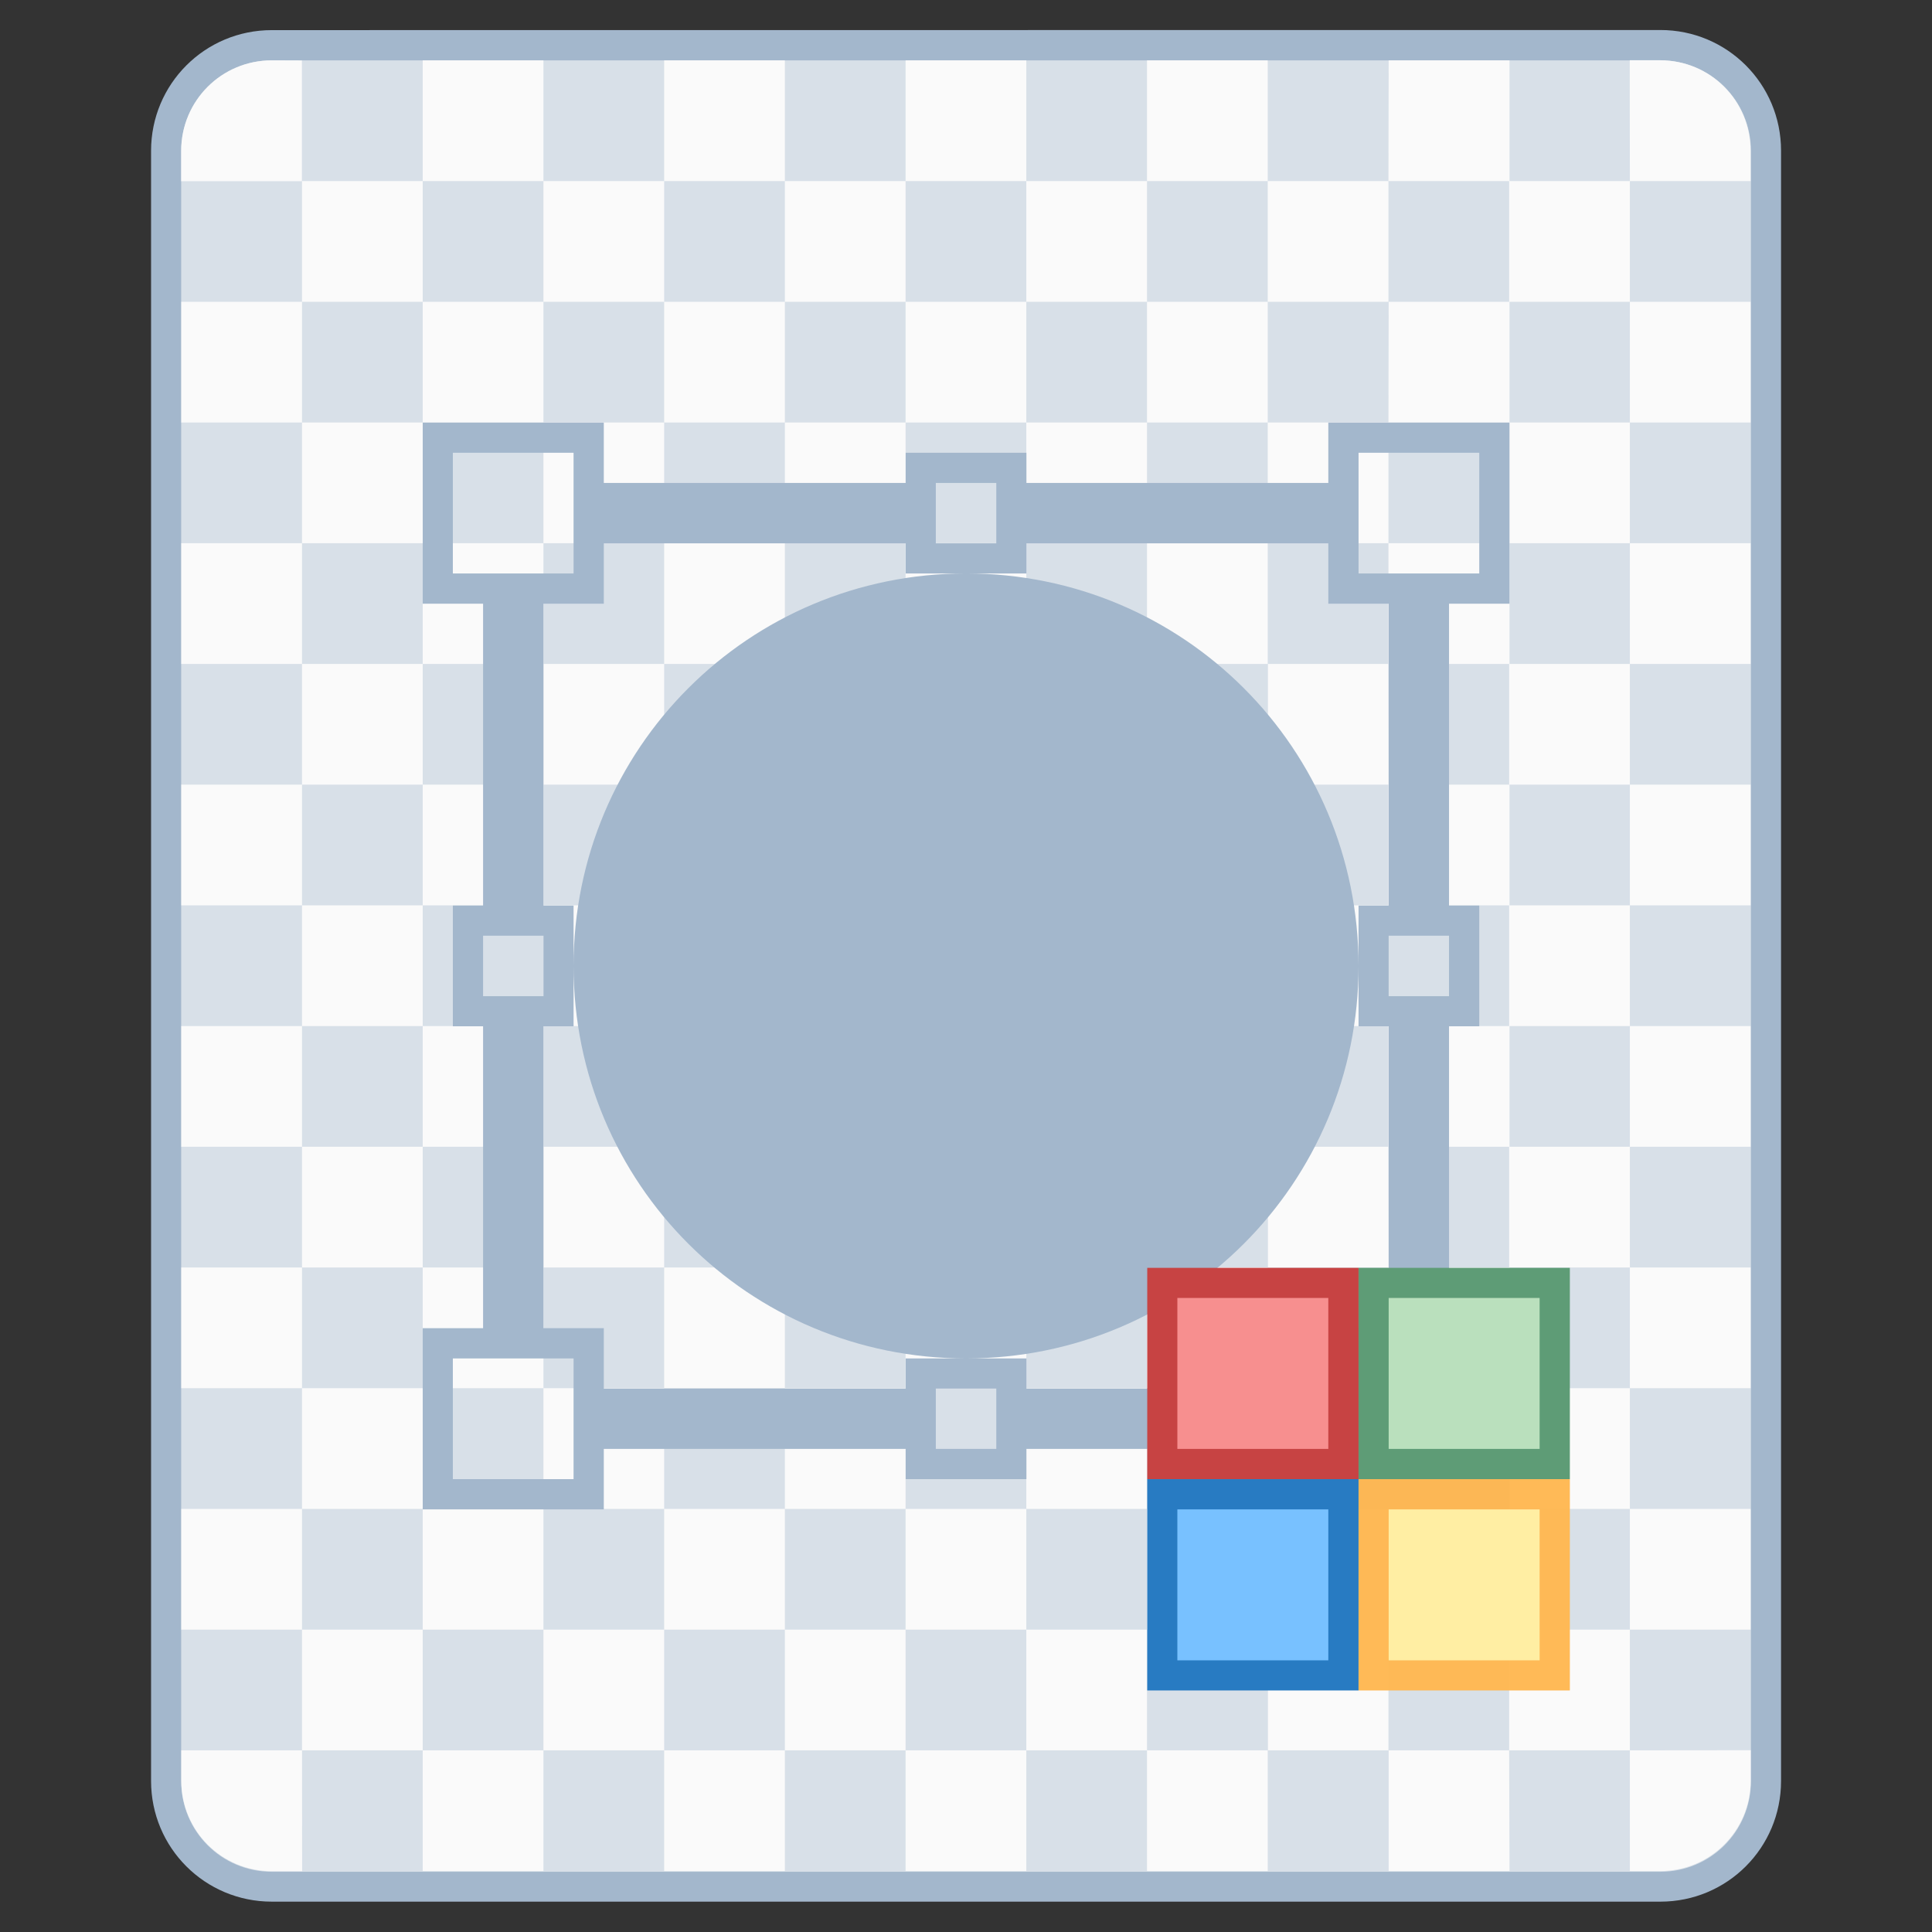 <?xml version="1.0" encoding="UTF-8" standalone="no"?>
<!-- Created with Inkscape (http://www.inkscape.org/) -->

<svg
   width="64"
   height="64"
   viewBox="0 0 16.933 16.933"
   version="1.1"
   id="svg1399"
   inkscape:version="1.2.1 (9c6d41e410, 2022-07-14)"
   sodipodi:docname="image-x-ico.svg"
   xml:space="preserve"
   xmlns:inkscape="http://www.inkscape.org/namespaces/inkscape"
   xmlns:sodipodi="http://sodipodi.sourceforge.net/DTD/sodipodi-0.dtd"
   xmlns="http://www.w3.org/2000/svg"
   xmlns:svg="http://www.w3.org/2000/svg"
   xmlns:rdf="http://www.w3.org/1999/02/22-rdf-syntax-ns#"
   xmlns:cc="http://creativecommons.org/ns#"
   xmlns:dc="http://purl.org/dc/elements/1.1/"><rect x="0" y="0" width="16.933" height="16.933" fill="#333333" stroke="none"/><defs
     id="defs1393"><style
       id="current-color-scheme"
       type="text/css">
      .ColorScheme-Text {
        color:#122036;
      }
      </style><style
       id="current-color-scheme-2"
       type="text/css">
      .ColorScheme-Text {
        color:#122036;
      }
      </style><style
       id="current-color-scheme-0"
       type="text/css">
      .ColorScheme-Text {
        color:#122036;
      }
      </style><style
       id="current-color-scheme-6"
       type="text/css">
      .ColorScheme-Text {
        color:#122036;
      }
      </style><style
       id="current-color-scheme-2-29"
       type="text/css">
      .ColorScheme-Text {
        color:#122036;
      }
      </style><style
       id="current-color-scheme-0-1"
       type="text/css">
      .ColorScheme-Text {
        color:#122036;
      }
      </style><style
       type="text/css"
       id="current-color-scheme-53">
      .ColorScheme-Text {
        color:#122036;
      }
      </style><style
       id="current-color-scheme-5"
       type="text/css">
      .ColorScheme-Text {
        color:#122036;
      }
      </style><style
       id="current-color-scheme-2-5"
       type="text/css">
      .ColorScheme-Text {
        color:#122036;
      }
      </style><style
       id="current-color-scheme-1"
       type="text/css">
      .ColorScheme-Text {
        color:#122036;
      }
      </style><style
       type="text/css"
       id="current-color-scheme-10">
      .ColorScheme-Text {
        color:#122036;
      }
      </style><style
       id="current-color-scheme-0-6"
       type="text/css">
      .ColorScheme-Text {
        color:#122036;
      }
      </style><style
       id="current-color-scheme-26"
       type="text/css">
      .ColorScheme-Text {
        color:#122036;
      }
      </style><style
       type="text/css"
       id="current-color-scheme-27">
      .ColorScheme-Text {
        color:#122036;
      }
      </style><style
       type="text/css"
       id="current-color-scheme-7">
      .ColorScheme-Text {
        color:#122036;
      }
      </style><style
       type="text/css"
       id="current-color-scheme-5-09">
      .ColorScheme-Text {
        color:#122036;
      }
      </style><style
       type="text/css"
       id="current-color-scheme-0-3">
      .ColorScheme-Text {
        color:#122036;
      }
      </style><style
       type="text/css"
       id="current-color-scheme-7-9">
      .ColorScheme-Text {
        color:#122036;
      }
      </style><style
       type="text/css"
       id="current-color-scheme-5-3">
      .ColorScheme-Text {
        color:#122036;
      }
      </style><style
       type="text/css"
       id="current-color-scheme-79">
      .ColorScheme-Text {
        color:#122036;
      }
      </style><style
       type="text/css"
       id="current-color-scheme-7-2">
      .ColorScheme-Text {
        color:#122036;
      }
      </style><style
       type="text/css"
       id="current-color-scheme-5-0">
      .ColorScheme-Text {
        color:#122036;
      }
      </style><style
       id="current-color-scheme-06"
       type="text/css">
      .ColorScheme-Text {
        color:#122036;
      }
      </style><style
       id="current-color-scheme-2-2"
       type="text/css">
      .ColorScheme-Text {
        color:#122036;
      }
      </style><style
       id="current-color-scheme-0-61"
       type="text/css">
      .ColorScheme-Text {
        color:#122036;
      }
      </style><style
       id="current-color-scheme-5-8"
       type="text/css">
      .ColorScheme-Text {
        color:#122036;
      }
      </style></defs><sodipodi:namedview
     id="base"
     pagecolor="#ffffff"
     bordercolor="#666666"
     borderopacity="1.0"
     inkscape:pageopacity="0.0"
     inkscape:pageshadow="2"
     inkscape:zoom="7.919596"
     inkscape:cx="25.190679"
     inkscape:cy="44.951788"
     inkscape:document-units="px"
     inkscape:current-layer="g1779"
     showgrid="true"
     inkscape:showpageshadow="false"
     units="px"
     inkscape:window-width="2160"
     inkscape:window-height="1330"
     inkscape:window-x="0"
     inkscape:window-y="0"
     inkscape:window-maximized="1"
     inkscape:pagecheckerboard="0"
     inkscape:deskcolor="#d1d1d1"><inkscape:grid
       type="xygrid"
       id="grid31362" /></sodipodi:namedview><g
     inkscape:label="Capa 1"
     inkscape:groupmode="layer"
     id="layer1"
     transform="translate(0,-280.067)"><g
       id="g1779"
       transform="translate(12.142,-3.155)"><path
         id="rect971"
         d="m -9.76,283.486 c -0.586,0 -1.058,0.472 -1.058,1.058 v 3.704 1.058 9.525 c 0,0.586 0.472,1.058 1.058,1.058 H 2.41 c 0.586,0 1.058,-0.472 1.058,-1.058 v -9.525 -1.058 -0.265 -3.44 c 0,-0.586 -0.472,-1.058 -1.058,-1.058 z"
         style="opacity:1;vector-effect:none;fill:#a3b7cc;fill-opacity:1;stroke:none;stroke-width:0.529;stroke-linecap:round;stroke-linejoin:round;stroke-miterlimit:4;stroke-dasharray:none;stroke-dashoffset:0;stroke-opacity:1"
         inkscape:connector-curvature="0" /><path
         id="rect971-2"
         d="m -9.76,283.751 c -0.44,0 -0.794,0.354 -0.794,0.794 v 3.175 0.529 0.794 9.79 c 0,0.44 0.354,0.794 0.794,0.794 H 2.41 c 0.44,0 0.794,-0.354 0.794,-0.794 v -9.79 -0.794 -0.529 -3.175 c 0,-0.44 -0.354,-0.794 -0.794,-0.794 z"
         style="opacity:1;vector-effect:none;fill:#d8e0e8;fill-opacity:1;stroke:none;stroke-width:0.529;stroke-linecap:round;stroke-linejoin:round;stroke-miterlimit:4;stroke-dasharray:none;stroke-dashoffset:0;stroke-opacity:1"
         inkscape:connector-curvature="0" /><path
         id="rect5971-3"
         style="fill:#fafafa;fill-opacity:1;stroke-width:0.423;stroke-linecap:round;stroke-linejoin:round;stroke-miterlimit:1.8;paint-order:stroke fill markers;stop-color:#000000"
         d="m -9.76,283.751 c -0.44,0 -0.794,0.354 -0.794,0.794 v 0.265 h 0.045 1.013 v -1.013 -0.045 z m 0.265,1.058 v 1.058 h 1.058 v -1.058 z m 1.058,0 h 1.058 v -1.058 h -1.058 z m 1.058,0 v 1.058 h 1.058 v -1.058 z m 1.058,0 h 1.058 v -1.058 h -1.058 z m 1.058,0 v 1.058 h 1.058 v -1.058 z m 1.058,0 h 1.058 v -1.058 h -1.058 z m 1.058,0 v 1.058 h 1.058 v -1.058 z m 1.058,0 h 1.058 v -1.058 h -1.058 z m 1.058,0 v 1.058 h 1.058 v -1.058 z m 1.058,0 H 1.088 v -1.058 H 0.029 Z m 1.058,0 v 1.058 h 1.058 v -1.058 z m 1.058,0 h 1.013 0.045 v -0.265 c 0,-0.44 -0.354,-0.794 -0.794,-0.794 h -0.265 v 0.045 z m 0,1.058 v 1.058 h 1.058 v -1.058 z m 0,1.058 h -1.058 v 1.058 h 1.058 z m 0,1.058 v 1.058 h 1.058 v -1.058 z m 0,1.058 h -1.058 v 1.058 h 1.058 z m 0,1.058 v 1.058 h 1.058 v -1.058 z m 0,1.058 h -1.058 v 1.058 h 1.058 z m 0,1.058 v 1.058 h 1.058 v -1.058 z m 0,1.058 h -1.058 v 1.058 h 1.058 z m 0,1.058 v 1.058 h 1.058 v -1.058 z m 0,1.058 h -1.058 v 1.058 h 1.058 z m 0,1.058 v 1.058 h 1.058 v -1.058 z m 0,1.058 h -1.058 v 1.058 h 1.058 z m 0,1.058 v 1.013 0.045 h 0.265 c 0.44,0 0.794,-0.354 0.794,-0.794 v -0.265 h -0.045 z m -1.058,0 H 0.029 v 1.058 H 1.088 Z m -1.058,0 v -1.058 H -1.029 v 1.058 z m -1.058,0 h -1.058 v 1.058 h 1.058 z m -1.058,0 v -1.058 h -1.058 v 1.058 z m -1.058,0 h -1.058 v 1.058 h 1.058 z m -1.058,0 v -1.058 h -1.058 v 1.058 z m -1.058,0 h -1.058 v 1.058 h 1.058 z m -1.058,0 v -1.058 h -1.058 v 1.058 z m -1.058,0 h -1.058 v 1.058 h 1.058 z m -1.058,0 v -1.058 h -1.058 v 1.058 z m -1.058,0 h -1.013 -0.045 v 0.265 c 0,0.44 0.354,0.794 0.794,0.794 h 0.265 v -0.045 z m 0,-1.058 v -1.058 h -1.058 v 1.058 z m 0,-1.058 h 1.058 v -1.058 h -1.058 z m 0,-1.058 v -1.058 h -1.058 v 1.058 z m 0,-1.058 h 1.058 v -1.058 h -1.058 z m 0,-1.058 v -1.058 h -1.058 v 1.058 z m 0,-1.058 h 1.058 v -1.058 h -1.058 z m 0,-1.058 v -1.058 h -1.058 v 1.058 z m 0,-1.058 h 1.058 v -1.058 h -1.058 z m 0,-1.058 v -1.058 h -1.058 v 1.058 z m 0,-1.058 h 1.058 v -1.058 h -1.058 z m 0,-1.058 v -1.058 h -1.058 v 1.058 z m 1.058,0 h 1.058 v -1.058 h -1.058 z m 1.058,0 v 1.058 h 1.058 v -1.058 z m 1.058,0 h 1.058 v -1.058 h -1.058 z m 1.058,0 v 1.058 h 1.058 v -1.058 z m 1.058,0 h 1.058 v -1.058 h -1.058 z m 1.058,0 v 1.058 h 1.058 v -1.058 z m 1.058,0 h 1.058 v -1.058 h -1.058 z m 1.058,0 v 1.058 h 1.058 v -1.058 z m 1.058,0 H 1.088 v -1.058 H 0.029 Z m 0,1.058 v 1.058 H 1.088 v -1.058 z m 0,1.058 H -1.029 v 1.058 h 1.058 z m 0,1.058 v 1.058 H 1.088 v -1.058 z m 0,1.058 H -1.029 v 1.058 h 1.058 z m 0,1.058 v 1.058 H 1.088 v -1.058 z m 0,1.058 H -1.029 v 1.058 h 1.058 z m 0,1.058 v 1.058 H 1.088 v -1.058 z m 0,1.058 H -1.029 v 1.058 h 1.058 z m 0,1.058 v 1.058 H 1.088 v -1.058 z m -1.058,0 h -1.058 v 1.058 h 1.058 z m -1.058,0 v -1.058 h -1.058 v 1.058 z m -1.058,0 h -1.058 v 1.058 h 1.058 z m -1.058,0 v -1.058 h -1.058 v 1.058 z m -1.058,0 h -1.058 v 1.058 h 1.058 z m -1.058,0 v -1.058 h -1.058 v 1.058 z m -1.058,0 h -1.058 v 1.058 h 1.058 z m 0,-1.058 v -1.058 h -1.058 v 1.058 z m 0,-1.058 h 1.058 v -1.058 h -1.058 z m 0,-1.058 v -1.058 h -1.058 v 1.058 z m 0,-1.058 h 1.058 v -1.058 h -1.058 z m 0,-1.058 v -1.058 h -1.058 v 1.058 z m 0,-1.058 h 1.058 v -1.058 h -1.058 z m 0,-1.058 v -1.058 h -1.058 v 1.058 z m 1.058,0 h 1.058 v -1.058 h -1.058 z m 1.058,0 v 1.058 h 1.058 v -1.058 z m 1.058,0 h 1.058 v -1.058 h -1.058 z m 1.058,0 v 1.058 h 1.058 v -1.058 z m 1.058,0 h 1.058 v -1.058 h -1.058 z m 0,1.058 v 1.058 h 1.058 v -1.058 z m 0,1.058 h -1.058 v 1.058 h 1.058 z m 0,1.058 v 1.058 h 1.058 v -1.058 z m 0,1.058 h -1.058 v 1.058 h 1.058 z m 0,1.058 v 1.058 h 1.058 v -1.058 z m -1.058,0 h -1.058 v 1.058 h 1.058 z m -1.058,0 v -1.058 h -1.058 v 1.058 z m -1.058,0 h -1.058 v 1.058 h 1.058 z m 0,-1.058 v -1.058 h -1.058 v 1.058 z m 0,-1.058 h 1.058 v -1.058 h -1.058 z m 0,-1.058 v -1.058 h -1.058 v 1.058 z m 1.058,0 h 1.058 v -1.058 h -1.058 z m 0,1.058 v 1.058 h 1.058 v -1.058 z" /><path
         id="rect31416"
         style="fill:#a3b7cc;fill-opacity:1;stroke-width:0.529;stroke-linecap:square;stroke-miterlimit:1.8;paint-order:stroke fill markers;stop-color:#000000"
         d="M -8.437 286.926 L -8.437 288.513 L -7.908 288.513 L -7.908 291.159 L -8.173 291.159 L -8.173 292.217 L -7.908 292.217 L -7.908 294.863 L -8.437 294.863 L -8.437 296.451 L -6.85 296.451 L -6.85 295.921 L -4.204 295.921 L -4.204 296.186 L -3.146 296.186 L -3.146 295.921 L -0.5 295.921 L -0.5 296.451 L 1.088 296.451 L 1.088 294.863 L 0.558 294.863 L 0.558 292.217 L 0.823 292.217 L 0.823 291.159 L 0.558 291.159 L 0.558 288.513 L 1.088 288.513 L 1.088 286.926 L -0.5 286.926 L -0.5 287.455 L -3.146 287.455 L -3.146 287.19 L -4.204 287.19 L -4.204 287.455 L -6.85 287.455 L -6.85 286.926 L -8.437 286.926 z M -8.173 287.19 L -7.115 287.19 L -7.115 288.248 L -8.173 288.248 L -8.173 287.19 z M -0.235 287.19 L 0.823 287.19 L 0.823 288.248 L -0.235 288.248 L -0.235 287.19 z M -3.94 287.455 L -3.41 287.455 L -3.41 287.984 L -3.94 287.984 L -3.94 287.455 z M -6.85 287.984 L -4.204 287.984 L -4.204 288.248 L -3.675 288.248 L -3.146 288.248 L -3.146 287.984 L -0.5 287.984 L -0.5 288.513 L 0.029 288.513 L 0.029 291.159 L -0.235 291.159 L -0.235 291.688 L -0.235 292.217 L 0.029 292.217 L 0.029 294.863 L -0.5 294.863 L -0.5 295.392 L -3.146 295.392 L -3.146 295.128 L -3.675 295.128 L -4.204 295.128 L -4.204 295.392 L -6.85 295.392 L -6.85 294.863 L -7.379 294.863 L -7.379 292.217 L -7.115 292.217 L -7.115 291.688 L -7.115 291.159 L -7.379 291.159 L -7.379 288.513 L -6.85 288.513 L -6.85 287.984 z M -7.115 291.688 C -7.115 293.594 -5.58 295.128 -3.675 295.128 C -1.769 295.128 -0.235 293.594 -0.235 291.688 C -0.235 289.783 -1.769 288.248 -3.675 288.248 C -5.58 288.248 -7.115 289.783 -7.115 291.688 z M -7.908 291.423 L -7.379 291.423 L -7.379 291.953 L -7.908 291.953 L -7.908 291.423 z M 0.029 291.423 L 0.558 291.423 L 0.558 291.953 L 0.029 291.953 L 0.029 291.423 z M -8.173 295.128 L -7.115 295.128 L -7.115 296.186 L -8.173 296.186 L -8.173 295.128 z M -0.235 295.128 L 0.823 295.128 L 0.823 296.186 L -0.235 296.186 L -0.235 295.128 z M -3.94 295.392 L -3.41 295.392 L -3.41 295.921 L -3.94 295.921 L -3.94 295.392 z " /><path
         d="m -2.087,294.334 h 1.852 v 1.852 H -2.087 Z"
         fill="#c74343"
         id="path28825"
         style="stroke-width:0.265" /><path
         d="M -0.235,294.334 H 1.617 v 1.852 h -1.852 z"
         fill="#5e9c76"
         id="path28827"
         style="stroke-width:0.265" /><path
         d="m -2.087,296.186 h 1.852 v 1.852 H -2.087 Z"
         fill="#287bc2"
         id="path28829"
         style="stroke-width:0.265" /><path
         d="M -0.235,296.186 H 1.617 v 1.852 h -1.852 z"
         fill="#ffb851"
         fill-opacity="0.961"
         id="path28831"
         style="stroke-width:0.265" /><path
         d="m -1.823,294.598 h 1.323 v 1.323 H -1.823 Z"
         fill="#f78f8f"
         id="path28833"
         style="stroke-width:0.265" /><path
         d="M 0.029,294.598 H 1.352 v 1.323 H 0.029 Z"
         fill="#bae0bd"
         id="path28835"
         style="stroke-width:0.265" /><path
         d="m -1.823,296.451 h 1.323 v 1.323 H -1.823 Z"
         fill="#78c1ff"
         id="path28837"
         style="stroke-width:0.265" /><path
         d="M 0.029,296.451 H 1.352 v 1.323 H 0.029 Z"
         fill="#ffeea3"
         id="path28839"
         style="stroke-width:0.265" /></g></g></svg>
